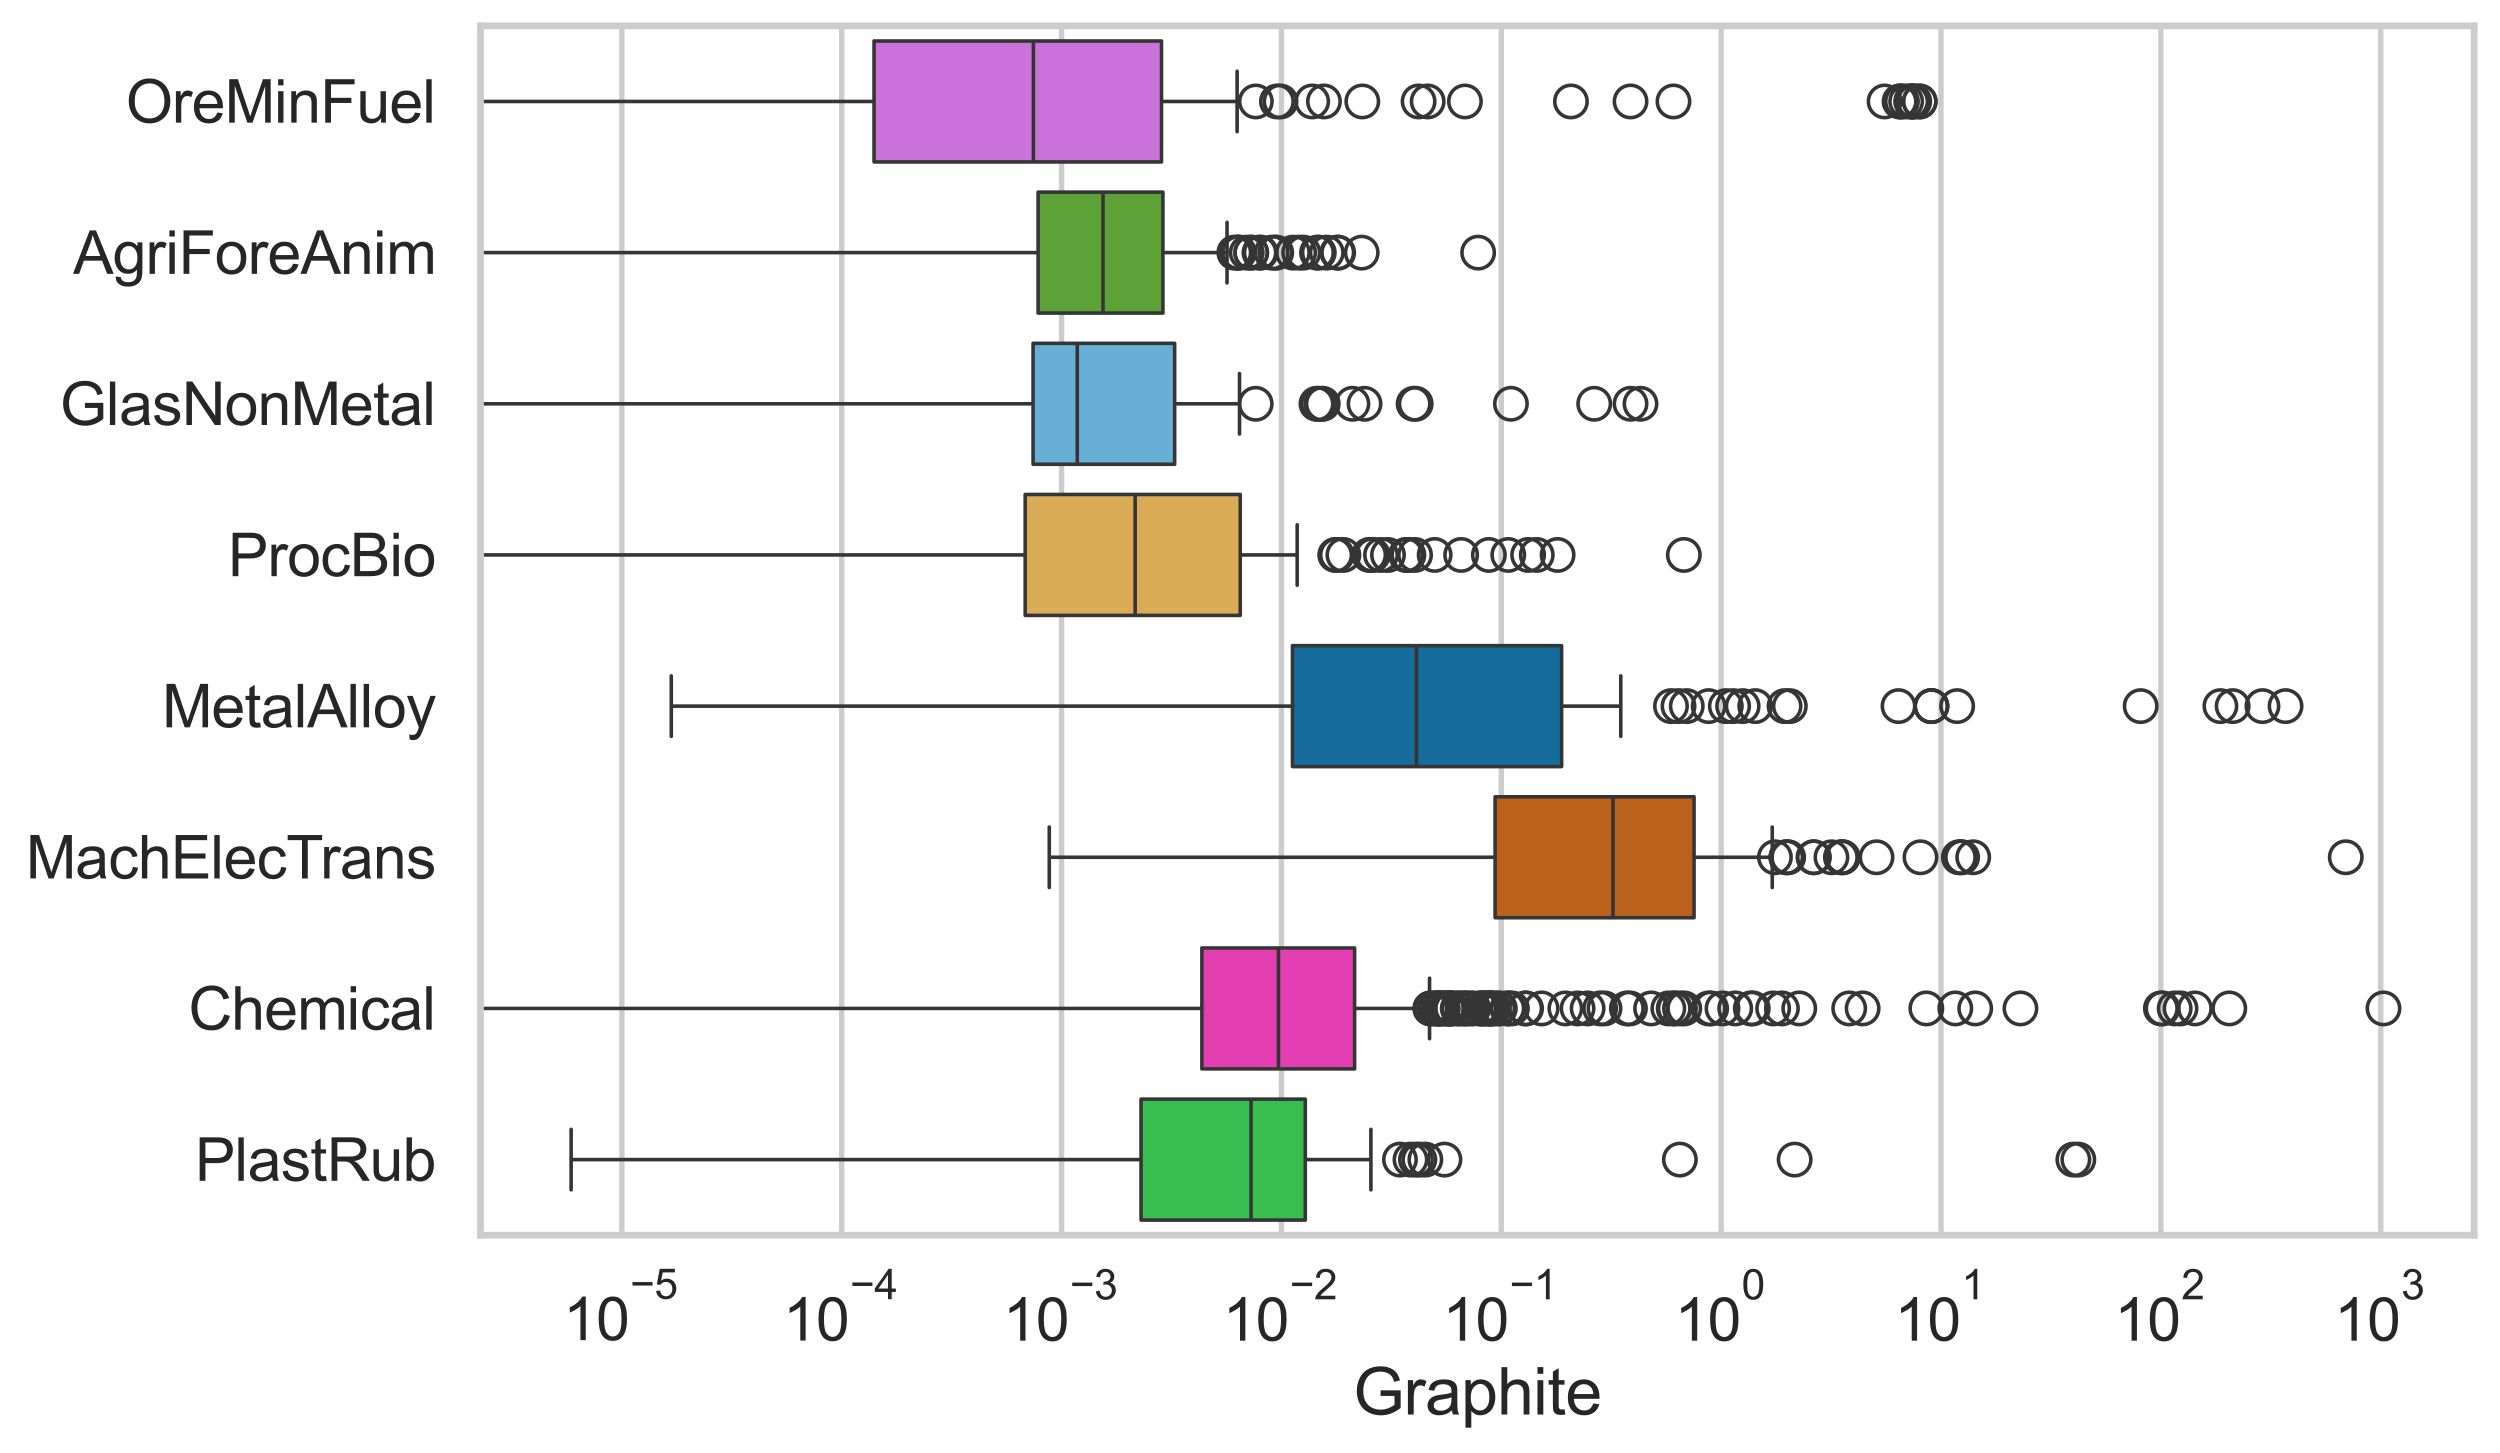 <?xml version="1.0" encoding="utf-8" standalone="no"?>
<!DOCTYPE svg PUBLIC "-//W3C//DTD SVG 1.1//EN"
  "http://www.w3.org/Graphics/SVG/1.1/DTD/svg11.dtd">
<svg xmlns:xlink="http://www.w3.org/1999/xlink" width="695.577pt" height="404.34pt" viewBox="0 0 695.577 404.34" xmlns="http://www.w3.org/2000/svg" version="1.1">
 <defs>
  <style type="text/css">*{stroke-linejoin: round; stroke-linecap: butt}</style>
 </defs>
 <g id="figure_1">
  <g id="patch_1">
   <path d="M 0 404.34 
L 695.577 404.34 
L 695.577 0 
L 0 0 
z
" style="fill: #ffffff"/>
  </g>
  <g id="axes_1">
   <g id="patch_2">
    <path d="M 133.697 343.665 
L 688.377 343.665 
L 688.377 7.2 
L 133.697 7.2 
z
" style="fill: #ffffff"/>
   </g>
   <g id="matplotlib.axis_1">
    <g id="xtick_1">
     <g id="line2d_1">
      <path d="M 173.016 343.665 
L 173.016 7.2 
" clip-path="url(#pa488d0058a)" style="fill: none; stroke: #cccccc; stroke-width: 1.5; stroke-linecap: round"/>
     </g>
     <g id="text_1">
      <!-- $\mathdefault{10^{-5}}$ -->
      <g style="fill: #262626" transform="translate(156.681 373.015) scale(0.165 -0.165)">
       <defs>
        <path id="ArialMT-31" d="M 2384 0 
L 1822 0 
L 1822 3584 
Q 1619 3391 1289 3197 
Q 959 3003 697 2906 
L 697 3450 
Q 1169 3672 1522 3987 
Q 1875 4303 2022 4600 
L 2384 4600 
L 2384 0 
z
" transform="scale(0.016)"/>
        <path id="ArialMT-30" d="M 266 2259 
Q 266 3072 433 3567 
Q 600 4063 929 4331 
Q 1259 4600 1759 4600 
Q 2128 4600 2406 4451 
Q 2684 4303 2865 4023 
Q 3047 3744 3150 3342 
Q 3253 2941 3253 2259 
Q 3253 1453 3087 958 
Q 2922 463 2592 192 
Q 2263 -78 1759 -78 
Q 1097 -78 719 397 
Q 266 969 266 2259 
z
M 844 2259 
Q 844 1131 1108 757 
Q 1372 384 1759 384 
Q 2147 384 2411 759 
Q 2675 1134 2675 2259 
Q 2675 3391 2411 3762 
Q 2147 4134 1753 4134 
Q 1366 4134 1134 3806 
Q 844 3388 844 2259 
z
" transform="scale(0.016)"/>
        <path id="ArialMT-2212" d="M 3381 1997 
L 356 1997 
L 356 2522 
L 3381 2522 
L 3381 1997 
z
" transform="scale(0.016)"/>
        <path id="ArialMT-35" d="M 266 1200 
L 856 1250 
Q 922 819 1161 601 
Q 1400 384 1738 384 
Q 2144 384 2425 690 
Q 2706 997 2706 1503 
Q 2706 1984 2436 2262 
Q 2166 2541 1728 2541 
Q 1456 2541 1237 2417 
Q 1019 2294 894 2097 
L 366 2166 
L 809 4519 
L 3088 4519 
L 3088 3981 
L 1259 3981 
L 1013 2750 
Q 1425 3038 1878 3038 
Q 2478 3038 2890 2622 
Q 3303 2206 3303 1553 
Q 3303 931 2941 478 
Q 2500 -78 1738 -78 
Q 1113 -78 717 272 
Q 322 622 266 1200 
z
" transform="scale(0.016)"/>
       </defs>
       <use xlink:href="#ArialMT-31" transform="translate(0 0.88)"/>
       <use xlink:href="#ArialMT-30" transform="translate(55.615 0.88)"/>
       <use xlink:href="#ArialMT-2212" transform="translate(112.973 70.573) scale(0.7)"/>
       <use xlink:href="#ArialMT-35" transform="translate(153.852 70.573) scale(0.7)"/>
      </g>
     </g>
    </g>
    <g id="xtick_2">
     <g id="line2d_2">
      <path d="M 234.188 343.665 
L 234.188 7.2 
" clip-path="url(#pa488d0058a)" style="fill: none; stroke: #cccccc; stroke-width: 1.5; stroke-linecap: round"/>
     </g>
     <g id="text_2">
      <!-- $\mathdefault{10^{-4}}$ -->
      <g style="fill: #262626" transform="translate(217.853 373.015) scale(0.165 -0.165)">
       <defs>
        <path id="ArialMT-34" d="M 2069 0 
L 2069 1097 
L 81 1097 
L 81 1613 
L 2172 4581 
L 2631 4581 
L 2631 1613 
L 3250 1613 
L 3250 1097 
L 2631 1097 
L 2631 0 
L 2069 0 
z
M 2069 1613 
L 2069 3678 
L 634 1613 
L 2069 1613 
z
" transform="scale(0.016)"/>
       </defs>
       <use xlink:href="#ArialMT-31" transform="translate(0 0.202)"/>
       <use xlink:href="#ArialMT-30" transform="translate(55.615 0.202)"/>
       <use xlink:href="#ArialMT-2212" transform="translate(112.973 69.895) scale(0.7)"/>
       <use xlink:href="#ArialMT-34" transform="translate(153.852 69.895) scale(0.7)"/>
      </g>
     </g>
    </g>
    <g id="xtick_3">
     <g id="line2d_3">
      <path d="M 295.359 343.665 
L 295.359 7.2 
" clip-path="url(#pa488d0058a)" style="fill: none; stroke: #cccccc; stroke-width: 1.5; stroke-linecap: round"/>
     </g>
     <g id="text_3">
      <!-- $\mathdefault{10^{-3}}$ -->
      <g style="fill: #262626" transform="translate(279.024 373.18) scale(0.165 -0.165)">
       <defs>
        <path id="ArialMT-33" d="M 269 1209 
L 831 1284 
Q 928 806 1161 595 
Q 1394 384 1728 384 
Q 2125 384 2398 659 
Q 2672 934 2672 1341 
Q 2672 1728 2419 1979 
Q 2166 2231 1775 2231 
Q 1616 2231 1378 2169 
L 1441 2663 
Q 1497 2656 1531 2656 
Q 1891 2656 2178 2843 
Q 2466 3031 2466 3422 
Q 2466 3731 2256 3934 
Q 2047 4138 1716 4138 
Q 1388 4138 1169 3931 
Q 950 3725 888 3313 
L 325 3413 
Q 428 3978 793 4289 
Q 1159 4600 1703 4600 
Q 2078 4600 2393 4439 
Q 2709 4278 2876 4000 
Q 3044 3722 3044 3409 
Q 3044 3113 2884 2869 
Q 2725 2625 2413 2481 
Q 2819 2388 3044 2092 
Q 3269 1797 3269 1353 
Q 3269 753 2831 336 
Q 2394 -81 1725 -81 
Q 1122 -81 723 278 
Q 325 638 269 1209 
z
" transform="scale(0.016)"/>
       </defs>
       <use xlink:href="#ArialMT-31" transform="translate(0 0.994)"/>
       <use xlink:href="#ArialMT-30" transform="translate(55.615 0.994)"/>
       <use xlink:href="#ArialMT-2212" transform="translate(112.973 70.688) scale(0.7)"/>
       <use xlink:href="#ArialMT-33" transform="translate(153.852 70.688) scale(0.7)"/>
      </g>
     </g>
    </g>
    <g id="xtick_4">
     <g id="line2d_4">
      <path d="M 356.53 343.665 
L 356.53 7.2 
" clip-path="url(#pa488d0058a)" style="fill: none; stroke: #cccccc; stroke-width: 1.5; stroke-linecap: round"/>
     </g>
     <g id="text_4">
      <!-- $\mathdefault{10^{-2}}$ -->
      <g style="fill: #262626" transform="translate(340.195 373.18) scale(0.165 -0.165)">
       <defs>
        <path id="ArialMT-32" d="M 3222 541 
L 3222 0 
L 194 0 
Q 188 203 259 391 
Q 375 700 629 1000 
Q 884 1300 1366 1694 
Q 2113 2306 2375 2664 
Q 2638 3022 2638 3341 
Q 2638 3675 2398 3904 
Q 2159 4134 1775 4134 
Q 1369 4134 1125 3890 
Q 881 3647 878 3216 
L 300 3275 
Q 359 3922 746 4261 
Q 1134 4600 1788 4600 
Q 2447 4600 2831 4234 
Q 3216 3869 3216 3328 
Q 3216 3053 3103 2787 
Q 2991 2522 2730 2228 
Q 2469 1934 1863 1422 
Q 1356 997 1212 845 
Q 1069 694 975 541 
L 3222 541 
z
" transform="scale(0.016)"/>
       </defs>
       <use xlink:href="#ArialMT-31" transform="translate(0 0.994)"/>
       <use xlink:href="#ArialMT-30" transform="translate(55.615 0.994)"/>
       <use xlink:href="#ArialMT-2212" transform="translate(112.973 70.688) scale(0.7)"/>
       <use xlink:href="#ArialMT-32" transform="translate(153.852 70.688) scale(0.7)"/>
      </g>
     </g>
    </g>
    <g id="xtick_5">
     <g id="line2d_5">
      <path d="M 417.701 343.665 
L 417.701 7.2 
" clip-path="url(#pa488d0058a)" style="fill: none; stroke: #cccccc; stroke-width: 1.5; stroke-linecap: round"/>
     </g>
     <g id="text_5">
      <!-- $\mathdefault{10^{-1}}$ -->
      <g style="fill: #262626" transform="translate(401.366 373.18) scale(0.165 -0.165)">
       <use xlink:href="#ArialMT-31" transform="translate(0 0.994)"/>
       <use xlink:href="#ArialMT-30" transform="translate(55.615 0.994)"/>
       <use xlink:href="#ArialMT-2212" transform="translate(112.973 70.688) scale(0.7)"/>
       <use xlink:href="#ArialMT-31" transform="translate(153.852 70.688) scale(0.7)"/>
      </g>
     </g>
    </g>
    <g id="xtick_6">
     <g id="line2d_6">
      <path d="M 478.872 343.665 
L 478.872 7.2 
" clip-path="url(#pa488d0058a)" style="fill: none; stroke: #cccccc; stroke-width: 1.5; stroke-linecap: round"/>
     </g>
     <g id="text_6">
      <!-- $\mathdefault{10^{0}}$ -->
      <g style="fill: #262626" transform="translate(465.92 373.18) scale(0.165 -0.165)">
       <use xlink:href="#ArialMT-31" transform="translate(0 0.994)"/>
       <use xlink:href="#ArialMT-30" transform="translate(55.615 0.994)"/>
       <use xlink:href="#ArialMT-30" transform="translate(112.973 70.688) scale(0.7)"/>
      </g>
     </g>
    </g>
    <g id="xtick_7">
     <g id="line2d_7">
      <path d="M 540.044 343.665 
L 540.044 7.2 
" clip-path="url(#pa488d0058a)" style="fill: none; stroke: #cccccc; stroke-width: 1.5; stroke-linecap: round"/>
     </g>
     <g id="text_7">
      <!-- $\mathdefault{10^{1}}$ -->
      <g style="fill: #262626" transform="translate(527.091 373.18) scale(0.165 -0.165)">
       <use xlink:href="#ArialMT-31" transform="translate(0 0.994)"/>
       <use xlink:href="#ArialMT-30" transform="translate(55.615 0.994)"/>
       <use xlink:href="#ArialMT-31" transform="translate(112.973 70.688) scale(0.7)"/>
      </g>
     </g>
    </g>
    <g id="xtick_8">
     <g id="line2d_8">
      <path d="M 601.215 343.665 
L 601.215 7.2 
" clip-path="url(#pa488d0058a)" style="fill: none; stroke: #cccccc; stroke-width: 1.5; stroke-linecap: round"/>
     </g>
     <g id="text_8">
      <!-- $\mathdefault{10^{2}}$ -->
      <g style="fill: #262626" transform="translate(588.262 373.18) scale(0.165 -0.165)">
       <use xlink:href="#ArialMT-31" transform="translate(0 0.994)"/>
       <use xlink:href="#ArialMT-30" transform="translate(55.615 0.994)"/>
       <use xlink:href="#ArialMT-32" transform="translate(112.973 70.688) scale(0.7)"/>
      </g>
     </g>
    </g>
    <g id="xtick_9">
     <g id="line2d_9">
      <path d="M 662.386 343.665 
L 662.386 7.2 
" clip-path="url(#pa488d0058a)" style="fill: none; stroke: #cccccc; stroke-width: 1.5; stroke-linecap: round"/>
     </g>
     <g id="text_9">
      <!-- $\mathdefault{10^{3}}$ -->
      <g style="fill: #262626" transform="translate(649.434 373.18) scale(0.165 -0.165)">
       <use xlink:href="#ArialMT-31" transform="translate(0 0.994)"/>
       <use xlink:href="#ArialMT-30" transform="translate(55.615 0.994)"/>
       <use xlink:href="#ArialMT-33" transform="translate(112.973 70.688) scale(0.7)"/>
      </g>
     </g>
    </g>
    <g id="xtick_10"/>
    <g id="xtick_11"/>
    <g id="xtick_12"/>
    <g id="xtick_13"/>
    <g id="xtick_14"/>
    <g id="xtick_15"/>
    <g id="xtick_16"/>
    <g id="xtick_17"/>
    <g id="xtick_18"/>
    <g id="xtick_19"/>
    <g id="xtick_20"/>
    <g id="xtick_21"/>
    <g id="xtick_22"/>
    <g id="xtick_23"/>
    <g id="xtick_24"/>
    <g id="xtick_25"/>
    <g id="xtick_26"/>
    <g id="xtick_27"/>
    <g id="xtick_28"/>
    <g id="xtick_29"/>
    <g id="xtick_30"/>
    <g id="xtick_31"/>
    <g id="xtick_32"/>
    <g id="xtick_33"/>
    <g id="xtick_34"/>
    <g id="xtick_35"/>
    <g id="xtick_36"/>
    <g id="xtick_37"/>
    <g id="xtick_38"/>
    <g id="xtick_39"/>
    <g id="xtick_40"/>
    <g id="xtick_41"/>
    <g id="xtick_42"/>
    <g id="xtick_43"/>
    <g id="xtick_44"/>
    <g id="xtick_45"/>
    <g id="xtick_46"/>
    <g id="xtick_47"/>
    <g id="xtick_48"/>
    <g id="xtick_49"/>
    <g id="xtick_50"/>
    <g id="xtick_51"/>
    <g id="xtick_52"/>
    <g id="xtick_53"/>
    <g id="xtick_54"/>
    <g id="xtick_55"/>
    <g id="xtick_56"/>
    <g id="xtick_57"/>
    <g id="xtick_58"/>
    <g id="xtick_59"/>
    <g id="xtick_60"/>
    <g id="xtick_61"/>
    <g id="xtick_62"/>
    <g id="xtick_63"/>
    <g id="xtick_64"/>
    <g id="xtick_65"/>
    <g id="xtick_66"/>
    <g id="xtick_67"/>
    <g id="xtick_68"/>
    <g id="xtick_69"/>
    <g id="xtick_70"/>
    <g id="xtick_71"/>
    <g id="xtick_72"/>
    <g id="xtick_73"/>
    <g id="xtick_74"/>
    <g id="xtick_75"/>
    <g id="xtick_76"/>
    <g id="xtick_77"/>
    <g id="xtick_78"/>
    <g id="xtick_79"/>
    <g id="xtick_80"/>
    <g id="xtick_81"/>
    <g id="text_10">
     <!-- Graphite -->
     <g style="fill: #262626" transform="translate(376.521 393.563) scale(0.18 -0.18)">
      <defs>
       <path id="ArialMT-47" d="M 2638 1797 
L 2638 2334 
L 4578 2338 
L 4578 638 
Q 4131 281 3656 101 
Q 3181 -78 2681 -78 
Q 2006 -78 1454 211 
Q 903 500 622 1047 
Q 341 1594 341 2269 
Q 341 2938 620 3517 
Q 900 4097 1425 4378 
Q 1950 4659 2634 4659 
Q 3131 4659 3532 4498 
Q 3934 4338 4162 4050 
Q 4391 3763 4509 3300 
L 3963 3150 
Q 3859 3500 3706 3700 
Q 3553 3900 3268 4020 
Q 2984 4141 2638 4141 
Q 2222 4141 1919 4014 
Q 1616 3888 1430 3681 
Q 1244 3475 1141 3228 
Q 966 2803 966 2306 
Q 966 1694 1177 1281 
Q 1388 869 1791 669 
Q 2194 469 2647 469 
Q 3041 469 3416 620 
Q 3791 772 3984 944 
L 3984 1797 
L 2638 1797 
z
" transform="scale(0.016)"/>
       <path id="ArialMT-72" d="M 416 0 
L 416 3319 
L 922 3319 
L 922 2816 
Q 1116 3169 1280 3281 
Q 1444 3394 1641 3394 
Q 1925 3394 2219 3213 
L 2025 2691 
Q 1819 2813 1613 2813 
Q 1428 2813 1281 2702 
Q 1134 2591 1072 2394 
Q 978 2094 978 1738 
L 978 0 
L 416 0 
z
" transform="scale(0.016)"/>
       <path id="ArialMT-61" d="M 2588 409 
Q 2275 144 1986 34 
Q 1697 -75 1366 -75 
Q 819 -75 525 192 
Q 231 459 231 875 
Q 231 1119 342 1320 
Q 453 1522 633 1644 
Q 813 1766 1038 1828 
Q 1203 1872 1538 1913 
Q 2219 1994 2541 2106 
Q 2544 2222 2544 2253 
Q 2544 2597 2384 2738 
Q 2169 2928 1744 2928 
Q 1347 2928 1158 2789 
Q 969 2650 878 2297 
L 328 2372 
Q 403 2725 575 2942 
Q 747 3159 1072 3276 
Q 1397 3394 1825 3394 
Q 2250 3394 2515 3294 
Q 2781 3194 2906 3042 
Q 3031 2891 3081 2659 
Q 3109 2516 3109 2141 
L 3109 1391 
Q 3109 606 3145 398 
Q 3181 191 3288 0 
L 2700 0 
Q 2613 175 2588 409 
z
M 2541 1666 
Q 2234 1541 1622 1453 
Q 1275 1403 1131 1340 
Q 988 1278 909 1158 
Q 831 1038 831 891 
Q 831 666 1001 516 
Q 1172 366 1500 366 
Q 1825 366 2078 508 
Q 2331 650 2450 897 
Q 2541 1088 2541 1459 
L 2541 1666 
z
" transform="scale(0.016)"/>
       <path id="ArialMT-70" d="M 422 -1272 
L 422 3319 
L 934 3319 
L 934 2888 
Q 1116 3141 1344 3267 
Q 1572 3394 1897 3394 
Q 2322 3394 2647 3175 
Q 2972 2956 3137 2557 
Q 3303 2159 3303 1684 
Q 3303 1175 3120 767 
Q 2938 359 2589 142 
Q 2241 -75 1856 -75 
Q 1575 -75 1351 44 
Q 1128 163 984 344 
L 984 -1272 
L 422 -1272 
z
M 931 1641 
Q 931 1000 1190 694 
Q 1450 388 1819 388 
Q 2194 388 2461 705 
Q 2728 1022 2728 1688 
Q 2728 2322 2467 2637 
Q 2206 2953 1844 2953 
Q 1484 2953 1207 2617 
Q 931 2281 931 1641 
z
" transform="scale(0.016)"/>
       <path id="ArialMT-68" d="M 422 0 
L 422 4581 
L 984 4581 
L 984 2938 
Q 1378 3394 1978 3394 
Q 2347 3394 2619 3248 
Q 2891 3103 3008 2847 
Q 3125 2591 3125 2103 
L 3125 0 
L 2563 0 
L 2563 2103 
Q 2563 2525 2380 2717 
Q 2197 2909 1863 2909 
Q 1613 2909 1392 2779 
Q 1172 2650 1078 2428 
Q 984 2206 984 1816 
L 984 0 
L 422 0 
z
" transform="scale(0.016)"/>
       <path id="ArialMT-69" d="M 425 3934 
L 425 4581 
L 988 4581 
L 988 3934 
L 425 3934 
z
M 425 0 
L 425 3319 
L 988 3319 
L 988 0 
L 425 0 
z
" transform="scale(0.016)"/>
       <path id="ArialMT-74" d="M 1650 503 
L 1731 6 
Q 1494 -44 1306 -44 
Q 1000 -44 831 53 
Q 663 150 594 308 
Q 525 466 525 972 
L 525 2881 
L 113 2881 
L 113 3319 
L 525 3319 
L 525 4141 
L 1084 4478 
L 1084 3319 
L 1650 3319 
L 1650 2881 
L 1084 2881 
L 1084 941 
Q 1084 700 1114 631 
Q 1144 563 1211 522 
Q 1278 481 1403 481 
Q 1497 481 1650 503 
z
" transform="scale(0.016)"/>
       <path id="ArialMT-65" d="M 2694 1069 
L 3275 997 
Q 3138 488 2766 206 
Q 2394 -75 1816 -75 
Q 1088 -75 661 373 
Q 234 822 234 1631 
Q 234 2469 665 2931 
Q 1097 3394 1784 3394 
Q 2450 3394 2872 2941 
Q 3294 2488 3294 1666 
Q 3294 1616 3291 1516 
L 816 1516 
Q 847 969 1125 678 
Q 1403 388 1819 388 
Q 2128 388 2347 550 
Q 2566 713 2694 1069 
z
M 847 1978 
L 2700 1978 
Q 2663 2397 2488 2606 
Q 2219 2931 1791 2931 
Q 1403 2931 1139 2672 
Q 875 2413 847 1978 
z
" transform="scale(0.016)"/>
      </defs>
      <use xlink:href="#ArialMT-47"/>
      <use xlink:href="#ArialMT-72" transform="translate(77.783 0)"/>
      <use xlink:href="#ArialMT-61" transform="translate(111.084 0)"/>
      <use xlink:href="#ArialMT-70" transform="translate(166.699 0)"/>
      <use xlink:href="#ArialMT-68" transform="translate(222.314 0)"/>
      <use xlink:href="#ArialMT-69" transform="translate(277.93 0)"/>
      <use xlink:href="#ArialMT-74" transform="translate(300.146 0)"/>
      <use xlink:href="#ArialMT-65" transform="translate(327.93 0)"/>
     </g>
    </g>
   </g>
   <g id="matplotlib.axis_2">
    <g id="ytick_1">
     <g id="text_11">
      <!-- OreMinFuel -->
      <g style="fill: #262626" transform="translate(35.013 34.134) scale(0.165 -0.165)">
       <defs>
        <path id="ArialMT-4f" d="M 309 2231 
Q 309 3372 921 4017 
Q 1534 4663 2503 4663 
Q 3138 4663 3647 4359 
Q 4156 4056 4423 3514 
Q 4691 2972 4691 2284 
Q 4691 1588 4409 1038 
Q 4128 488 3612 205 
Q 3097 -78 2500 -78 
Q 1853 -78 1343 234 
Q 834 547 571 1087 
Q 309 1628 309 2231 
z
M 934 2222 
Q 934 1394 1379 917 
Q 1825 441 2497 441 
Q 3181 441 3623 922 
Q 4066 1403 4066 2288 
Q 4066 2847 3877 3264 
Q 3688 3681 3323 3911 
Q 2959 4141 2506 4141 
Q 1863 4141 1398 3698 
Q 934 3256 934 2222 
z
" transform="scale(0.016)"/>
        <path id="ArialMT-4d" d="M 475 0 
L 475 4581 
L 1388 4581 
L 2472 1338 
Q 2622 884 2691 659 
Q 2769 909 2934 1394 
L 4031 4581 
L 4847 4581 
L 4847 0 
L 4263 0 
L 4263 3834 
L 2931 0 
L 2384 0 
L 1059 3900 
L 1059 0 
L 475 0 
z
" transform="scale(0.016)"/>
        <path id="ArialMT-6e" d="M 422 0 
L 422 3319 
L 928 3319 
L 928 2847 
Q 1294 3394 1984 3394 
Q 2284 3394 2536 3286 
Q 2788 3178 2913 3003 
Q 3038 2828 3088 2588 
Q 3119 2431 3119 2041 
L 3119 0 
L 2556 0 
L 2556 2019 
Q 2556 2363 2490 2533 
Q 2425 2703 2258 2804 
Q 2091 2906 1866 2906 
Q 1506 2906 1245 2678 
Q 984 2450 984 1813 
L 984 0 
L 422 0 
z
" transform="scale(0.016)"/>
        <path id="ArialMT-46" d="M 525 0 
L 525 4581 
L 3616 4581 
L 3616 4041 
L 1131 4041 
L 1131 2622 
L 3281 2622 
L 3281 2081 
L 1131 2081 
L 1131 0 
L 525 0 
z
" transform="scale(0.016)"/>
        <path id="ArialMT-75" d="M 2597 0 
L 2597 488 
Q 2209 -75 1544 -75 
Q 1250 -75 995 37 
Q 741 150 617 320 
Q 494 491 444 738 
Q 409 903 409 1263 
L 409 3319 
L 972 3319 
L 972 1478 
Q 972 1038 1006 884 
Q 1059 663 1231 536 
Q 1403 409 1656 409 
Q 1909 409 2131 539 
Q 2353 669 2445 892 
Q 2538 1116 2538 1541 
L 2538 3319 
L 3100 3319 
L 3100 0 
L 2597 0 
z
" transform="scale(0.016)"/>
        <path id="ArialMT-6c" d="M 409 0 
L 409 4581 
L 972 4581 
L 972 0 
L 409 0 
z
" transform="scale(0.016)"/>
       </defs>
       <use xlink:href="#ArialMT-4f"/>
       <use xlink:href="#ArialMT-72" transform="translate(77.783 0)"/>
       <use xlink:href="#ArialMT-65" transform="translate(111.084 0)"/>
       <use xlink:href="#ArialMT-4d" transform="translate(166.699 0)"/>
       <use xlink:href="#ArialMT-69" transform="translate(250 0)"/>
       <use xlink:href="#ArialMT-6e" transform="translate(272.217 0)"/>
       <use xlink:href="#ArialMT-46" transform="translate(327.832 0)"/>
       <use xlink:href="#ArialMT-75" transform="translate(388.916 0)"/>
       <use xlink:href="#ArialMT-65" transform="translate(444.531 0)"/>
       <use xlink:href="#ArialMT-6c" transform="translate(500.146 0)"/>
      </g>
     </g>
    </g>
    <g id="ytick_2">
     <g id="text_12">
      <!-- AgriForeAnim -->
      <g style="fill: #262626" transform="translate(20.341 76.192) scale(0.165 -0.165)">
       <defs>
        <path id="ArialMT-41" d="M -9 0 
L 1750 4581 
L 2403 4581 
L 4278 0 
L 3588 0 
L 3053 1388 
L 1138 1388 
L 634 0 
L -9 0 
z
M 1313 1881 
L 2866 1881 
L 2388 3150 
Q 2169 3728 2063 4100 
Q 1975 3659 1816 3225 
L 1313 1881 
z
" transform="scale(0.016)"/>
        <path id="ArialMT-67" d="M 319 -275 
L 866 -356 
Q 900 -609 1056 -725 
Q 1266 -881 1628 -881 
Q 2019 -881 2231 -725 
Q 2444 -569 2519 -288 
Q 2563 -116 2559 434 
Q 2191 0 1641 0 
Q 956 0 581 494 
Q 206 988 206 1678 
Q 206 2153 378 2554 
Q 550 2956 876 3175 
Q 1203 3394 1644 3394 
Q 2231 3394 2613 2919 
L 2613 3319 
L 3131 3319 
L 3131 450 
Q 3131 -325 2973 -648 
Q 2816 -972 2473 -1159 
Q 2131 -1347 1631 -1347 
Q 1038 -1347 672 -1080 
Q 306 -813 319 -275 
z
M 784 1719 
Q 784 1066 1043 766 
Q 1303 466 1694 466 
Q 2081 466 2343 764 
Q 2606 1063 2606 1700 
Q 2606 2309 2336 2618 
Q 2066 2928 1684 2928 
Q 1309 2928 1046 2623 
Q 784 2319 784 1719 
z
" transform="scale(0.016)"/>
        <path id="ArialMT-6f" d="M 213 1659 
Q 213 2581 725 3025 
Q 1153 3394 1769 3394 
Q 2453 3394 2887 2945 
Q 3322 2497 3322 1706 
Q 3322 1066 3130 698 
Q 2938 331 2570 128 
Q 2203 -75 1769 -75 
Q 1072 -75 642 372 
Q 213 819 213 1659 
z
M 791 1659 
Q 791 1022 1069 705 
Q 1347 388 1769 388 
Q 2188 388 2466 706 
Q 2744 1025 2744 1678 
Q 2744 2294 2464 2611 
Q 2184 2928 1769 2928 
Q 1347 2928 1069 2612 
Q 791 2297 791 1659 
z
" transform="scale(0.016)"/>
        <path id="ArialMT-6d" d="M 422 0 
L 422 3319 
L 925 3319 
L 925 2853 
Q 1081 3097 1340 3245 
Q 1600 3394 1931 3394 
Q 2300 3394 2536 3241 
Q 2772 3088 2869 2813 
Q 3263 3394 3894 3394 
Q 4388 3394 4653 3120 
Q 4919 2847 4919 2278 
L 4919 0 
L 4359 0 
L 4359 2091 
Q 4359 2428 4304 2576 
Q 4250 2725 4106 2815 
Q 3963 2906 3769 2906 
Q 3419 2906 3187 2673 
Q 2956 2441 2956 1928 
L 2956 0 
L 2394 0 
L 2394 2156 
Q 2394 2531 2256 2718 
Q 2119 2906 1806 2906 
Q 1569 2906 1367 2781 
Q 1166 2656 1075 2415 
Q 984 2175 984 1722 
L 984 0 
L 422 0 
z
" transform="scale(0.016)"/>
       </defs>
       <use xlink:href="#ArialMT-41"/>
       <use xlink:href="#ArialMT-67" transform="translate(66.699 0)"/>
       <use xlink:href="#ArialMT-72" transform="translate(122.314 0)"/>
       <use xlink:href="#ArialMT-69" transform="translate(155.615 0)"/>
       <use xlink:href="#ArialMT-46" transform="translate(177.832 0)"/>
       <use xlink:href="#ArialMT-6f" transform="translate(238.916 0)"/>
       <use xlink:href="#ArialMT-72" transform="translate(294.531 0)"/>
       <use xlink:href="#ArialMT-65" transform="translate(327.832 0)"/>
       <use xlink:href="#ArialMT-41" transform="translate(383.447 0)"/>
       <use xlink:href="#ArialMT-6e" transform="translate(450.146 0)"/>
       <use xlink:href="#ArialMT-69" transform="translate(505.762 0)"/>
       <use xlink:href="#ArialMT-6d" transform="translate(527.979 0)"/>
      </g>
     </g>
    </g>
    <g id="ytick_3">
     <g id="text_13">
      <!-- GlasNonMetal -->
      <g style="fill: #262626" transform="translate(16.659 118.25) scale(0.165 -0.165)">
       <defs>
        <path id="ArialMT-73" d="M 197 991 
L 753 1078 
Q 800 744 1014 566 
Q 1228 388 1613 388 
Q 2000 388 2187 545 
Q 2375 703 2375 916 
Q 2375 1106 2209 1216 
Q 2094 1291 1634 1406 
Q 1016 1563 777 1677 
Q 538 1791 414 1992 
Q 291 2194 291 2438 
Q 291 2659 392 2848 
Q 494 3038 669 3163 
Q 800 3259 1026 3326 
Q 1253 3394 1513 3394 
Q 1903 3394 2198 3281 
Q 2494 3169 2634 2976 
Q 2775 2784 2828 2463 
L 2278 2388 
Q 2241 2644 2061 2787 
Q 1881 2931 1553 2931 
Q 1166 2931 1000 2803 
Q 834 2675 834 2503 
Q 834 2394 903 2306 
Q 972 2216 1119 2156 
Q 1203 2125 1616 2013 
Q 2213 1853 2448 1751 
Q 2684 1650 2818 1456 
Q 2953 1263 2953 975 
Q 2953 694 2789 445 
Q 2625 197 2315 61 
Q 2006 -75 1616 -75 
Q 969 -75 630 194 
Q 291 463 197 991 
z
" transform="scale(0.016)"/>
        <path id="ArialMT-4e" d="M 488 0 
L 488 4581 
L 1109 4581 
L 3516 984 
L 3516 4581 
L 4097 4581 
L 4097 0 
L 3475 0 
L 1069 3600 
L 1069 0 
L 488 0 
z
" transform="scale(0.016)"/>
       </defs>
       <use xlink:href="#ArialMT-47"/>
       <use xlink:href="#ArialMT-6c" transform="translate(77.783 0)"/>
       <use xlink:href="#ArialMT-61" transform="translate(100 0)"/>
       <use xlink:href="#ArialMT-73" transform="translate(155.615 0)"/>
       <use xlink:href="#ArialMT-4e" transform="translate(205.615 0)"/>
       <use xlink:href="#ArialMT-6f" transform="translate(277.832 0)"/>
       <use xlink:href="#ArialMT-6e" transform="translate(333.447 0)"/>
       <use xlink:href="#ArialMT-4d" transform="translate(389.062 0)"/>
       <use xlink:href="#ArialMT-65" transform="translate(472.363 0)"/>
       <use xlink:href="#ArialMT-74" transform="translate(527.979 0)"/>
       <use xlink:href="#ArialMT-61" transform="translate(555.762 0)"/>
       <use xlink:href="#ArialMT-6c" transform="translate(611.377 0)"/>
      </g>
     </g>
    </g>
    <g id="ytick_4">
     <g id="text_14">
      <!-- ProcBio -->
      <g style="fill: #262626" transform="translate(63.424 160.308) scale(0.165 -0.165)">
       <defs>
        <path id="ArialMT-50" d="M 494 0 
L 494 4581 
L 2222 4581 
Q 2678 4581 2919 4538 
Q 3256 4481 3484 4323 
Q 3713 4166 3852 3881 
Q 3991 3597 3991 3256 
Q 3991 2672 3619 2267 
Q 3247 1863 2275 1863 
L 1100 1863 
L 1100 0 
L 494 0 
z
M 1100 2403 
L 2284 2403 
Q 2872 2403 3119 2622 
Q 3366 2841 3366 3238 
Q 3366 3525 3220 3729 
Q 3075 3934 2838 4000 
Q 2684 4041 2272 4041 
L 1100 4041 
L 1100 2403 
z
" transform="scale(0.016)"/>
        <path id="ArialMT-63" d="M 2588 1216 
L 3141 1144 
Q 3050 572 2676 248 
Q 2303 -75 1759 -75 
Q 1078 -75 664 370 
Q 250 816 250 1647 
Q 250 2184 428 2587 
Q 606 2991 970 3192 
Q 1334 3394 1763 3394 
Q 2303 3394 2647 3120 
Q 2991 2847 3088 2344 
L 2541 2259 
Q 2463 2594 2264 2762 
Q 2066 2931 1784 2931 
Q 1359 2931 1093 2626 
Q 828 2322 828 1663 
Q 828 994 1084 691 
Q 1341 388 1753 388 
Q 2084 388 2306 591 
Q 2528 794 2588 1216 
z
" transform="scale(0.016)"/>
        <path id="ArialMT-42" d="M 469 0 
L 469 4581 
L 2188 4581 
Q 2713 4581 3030 4442 
Q 3347 4303 3526 4014 
Q 3706 3725 3706 3409 
Q 3706 3116 3547 2856 
Q 3388 2597 3066 2438 
Q 3481 2316 3704 2022 
Q 3928 1728 3928 1328 
Q 3928 1006 3792 729 
Q 3656 453 3456 303 
Q 3256 153 2954 76 
Q 2653 0 2216 0 
L 469 0 
z
M 1075 2656 
L 2066 2656 
Q 2469 2656 2644 2709 
Q 2875 2778 2992 2937 
Q 3109 3097 3109 3338 
Q 3109 3566 3000 3739 
Q 2891 3913 2687 3977 
Q 2484 4041 1991 4041 
L 1075 4041 
L 1075 2656 
z
M 1075 541 
L 2216 541 
Q 2509 541 2628 563 
Q 2838 600 2978 687 
Q 3119 775 3209 942 
Q 3300 1109 3300 1328 
Q 3300 1584 3169 1773 
Q 3038 1963 2805 2039 
Q 2572 2116 2134 2116 
L 1075 2116 
L 1075 541 
z
" transform="scale(0.016)"/>
       </defs>
       <use xlink:href="#ArialMT-50"/>
       <use xlink:href="#ArialMT-72" transform="translate(66.699 0)"/>
       <use xlink:href="#ArialMT-6f" transform="translate(100 0)"/>
       <use xlink:href="#ArialMT-63" transform="translate(155.615 0)"/>
       <use xlink:href="#ArialMT-42" transform="translate(205.615 0)"/>
       <use xlink:href="#ArialMT-69" transform="translate(272.314 0)"/>
       <use xlink:href="#ArialMT-6f" transform="translate(294.531 0)"/>
      </g>
     </g>
    </g>
    <g id="ytick_5">
     <g id="text_15">
      <!-- MetalAlloy -->
      <g style="fill: #262626" transform="translate(45.088 202.366) scale(0.165 -0.165)">
       <defs>
        <path id="ArialMT-79" d="M 397 -1278 
L 334 -750 
Q 519 -800 656 -800 
Q 844 -800 956 -737 
Q 1069 -675 1141 -563 
Q 1194 -478 1313 -144 
Q 1328 -97 1363 -6 
L 103 3319 
L 709 3319 
L 1400 1397 
Q 1534 1031 1641 628 
Q 1738 1016 1872 1384 
L 2581 3319 
L 3144 3319 
L 1881 -56 
Q 1678 -603 1566 -809 
Q 1416 -1088 1222 -1217 
Q 1028 -1347 759 -1347 
Q 597 -1347 397 -1278 
z
" transform="scale(0.016)"/>
       </defs>
       <use xlink:href="#ArialMT-4d"/>
       <use xlink:href="#ArialMT-65" transform="translate(83.301 0)"/>
       <use xlink:href="#ArialMT-74" transform="translate(138.916 0)"/>
       <use xlink:href="#ArialMT-61" transform="translate(166.699 0)"/>
       <use xlink:href="#ArialMT-6c" transform="translate(222.314 0)"/>
       <use xlink:href="#ArialMT-41" transform="translate(244.531 0)"/>
       <use xlink:href="#ArialMT-6c" transform="translate(311.23 0)"/>
       <use xlink:href="#ArialMT-6c" transform="translate(333.447 0)"/>
       <use xlink:href="#ArialMT-6f" transform="translate(355.664 0)"/>
       <use xlink:href="#ArialMT-79" transform="translate(411.279 0)"/>
      </g>
     </g>
    </g>
    <g id="ytick_6">
     <g id="text_16">
      <!-- MachElecTrans -->
      <g style="fill: #262626" transform="translate(7.2 244.425) scale(0.165 -0.165)">
       <defs>
        <path id="ArialMT-45" d="M 506 0 
L 506 4581 
L 3819 4581 
L 3819 4041 
L 1113 4041 
L 1113 2638 
L 3647 2638 
L 3647 2100 
L 1113 2100 
L 1113 541 
L 3925 541 
L 3925 0 
L 506 0 
z
" transform="scale(0.016)"/>
        <path id="ArialMT-54" d="M 1659 0 
L 1659 4041 
L 150 4041 
L 150 4581 
L 3781 4581 
L 3781 4041 
L 2266 4041 
L 2266 0 
L 1659 0 
z
" transform="scale(0.016)"/>
       </defs>
       <use xlink:href="#ArialMT-4d"/>
       <use xlink:href="#ArialMT-61" transform="translate(83.301 0)"/>
       <use xlink:href="#ArialMT-63" transform="translate(138.916 0)"/>
       <use xlink:href="#ArialMT-68" transform="translate(188.916 0)"/>
       <use xlink:href="#ArialMT-45" transform="translate(244.531 0)"/>
       <use xlink:href="#ArialMT-6c" transform="translate(311.23 0)"/>
       <use xlink:href="#ArialMT-65" transform="translate(333.447 0)"/>
       <use xlink:href="#ArialMT-63" transform="translate(389.062 0)"/>
       <use xlink:href="#ArialMT-54" transform="translate(439.062 0)"/>
       <use xlink:href="#ArialMT-72" transform="translate(496.396 0)"/>
       <use xlink:href="#ArialMT-61" transform="translate(529.697 0)"/>
       <use xlink:href="#ArialMT-6e" transform="translate(585.312 0)"/>
       <use xlink:href="#ArialMT-73" transform="translate(640.928 0)"/>
      </g>
     </g>
    </g>
    <g id="ytick_7">
     <g id="text_17">
      <!-- Chemical -->
      <g style="fill: #262626" transform="translate(52.428 286.483) scale(0.165 -0.165)">
       <defs>
        <path id="ArialMT-43" d="M 3763 1606 
L 4369 1453 
Q 4178 706 3683 314 
Q 3188 -78 2472 -78 
Q 1731 -78 1267 223 
Q 803 525 561 1097 
Q 319 1669 319 2325 
Q 319 3041 592 3573 
Q 866 4106 1370 4382 
Q 1875 4659 2481 4659 
Q 3169 4659 3637 4309 
Q 4106 3959 4291 3325 
L 3694 3184 
Q 3534 3684 3231 3912 
Q 2928 4141 2469 4141 
Q 1941 4141 1586 3887 
Q 1231 3634 1087 3207 
Q 944 2781 944 2328 
Q 944 1744 1114 1308 
Q 1284 872 1643 656 
Q 2003 441 2422 441 
Q 2931 441 3284 734 
Q 3638 1028 3763 1606 
z
" transform="scale(0.016)"/>
       </defs>
       <use xlink:href="#ArialMT-43"/>
       <use xlink:href="#ArialMT-68" transform="translate(72.217 0)"/>
       <use xlink:href="#ArialMT-65" transform="translate(127.832 0)"/>
       <use xlink:href="#ArialMT-6d" transform="translate(183.447 0)"/>
       <use xlink:href="#ArialMT-69" transform="translate(266.748 0)"/>
       <use xlink:href="#ArialMT-63" transform="translate(288.965 0)"/>
       <use xlink:href="#ArialMT-61" transform="translate(338.965 0)"/>
       <use xlink:href="#ArialMT-6c" transform="translate(394.58 0)"/>
      </g>
     </g>
    </g>
    <g id="ytick_8">
     <g id="text_18">
      <!-- PlastRub -->
      <g style="fill: #262626" transform="translate(54.248 328.541) scale(0.165 -0.165)">
       <defs>
        <path id="ArialMT-52" d="M 503 0 
L 503 4581 
L 2534 4581 
Q 3147 4581 3465 4457 
Q 3784 4334 3975 4021 
Q 4166 3709 4166 3331 
Q 4166 2844 3850 2509 
Q 3534 2175 2875 2084 
Q 3116 1969 3241 1856 
Q 3506 1613 3744 1247 
L 4541 0 
L 3778 0 
L 3172 953 
Q 2906 1366 2734 1584 
Q 2563 1803 2427 1890 
Q 2291 1978 2150 2013 
Q 2047 2034 1813 2034 
L 1109 2034 
L 1109 0 
L 503 0 
z
M 1109 2559 
L 2413 2559 
Q 2828 2559 3062 2645 
Q 3297 2731 3419 2920 
Q 3541 3109 3541 3331 
Q 3541 3656 3305 3865 
Q 3069 4075 2559 4075 
L 1109 4075 
L 1109 2559 
z
" transform="scale(0.016)"/>
        <path id="ArialMT-62" d="M 941 0 
L 419 0 
L 419 4581 
L 981 4581 
L 981 2947 
Q 1338 3394 1891 3394 
Q 2197 3394 2470 3270 
Q 2744 3147 2920 2923 
Q 3097 2700 3197 2384 
Q 3297 2069 3297 1709 
Q 3297 856 2875 390 
Q 2453 -75 1863 -75 
Q 1275 -75 941 416 
L 941 0 
z
M 934 1684 
Q 934 1088 1097 822 
Q 1363 388 1816 388 
Q 2184 388 2453 708 
Q 2722 1028 2722 1663 
Q 2722 2313 2464 2622 
Q 2206 2931 1841 2931 
Q 1472 2931 1203 2611 
Q 934 2291 934 1684 
z
" transform="scale(0.016)"/>
       </defs>
       <use xlink:href="#ArialMT-50"/>
       <use xlink:href="#ArialMT-6c" transform="translate(66.699 0)"/>
       <use xlink:href="#ArialMT-61" transform="translate(88.916 0)"/>
       <use xlink:href="#ArialMT-73" transform="translate(144.531 0)"/>
       <use xlink:href="#ArialMT-74" transform="translate(194.531 0)"/>
       <use xlink:href="#ArialMT-52" transform="translate(222.314 0)"/>
       <use xlink:href="#ArialMT-75" transform="translate(294.531 0)"/>
       <use xlink:href="#ArialMT-62" transform="translate(350.146 0)"/>
      </g>
     </g>
    </g>
   </g>
   <g id="patch_3">
    <path d="M 243.187 11.406 
L 243.187 45.052 
L 323.161 45.052 
L 323.161 11.406 
L 243.187 11.406 
z
" clip-path="url(#pa488d0058a)" style="fill: #ca74db; stroke: #353535; stroke-linejoin: miter"/>
   </g>
   <g id="line2d_10">
    <path d="M 243.187 28.229 
L -1 28.229 
" clip-path="url(#pa488d0058a)" style="fill: none; stroke: #353535"/>
   </g>
   <g id="line2d_11">
    <path d="M 323.161 28.229 
L 344.203 28.229 
" clip-path="url(#pa488d0058a)" style="fill: none; stroke: #353535"/>
   </g>
   <g id="line2d_12">
    <path clip-path="url(#pa488d0058a)" style="fill: none; stroke: #353535; stroke-linecap: round"/>
   </g>
   <g id="line2d_13">
    <path d="M 344.203 19.817 
L 344.203 36.641 
" clip-path="url(#pa488d0058a)" style="fill: none; stroke: #353535; stroke-linecap: round"/>
   </g>
   <g id="line2d_14">
    <defs>
     <path id="m76e563de88" d="M 0 4.5 
C 1.193 4.5 2.338 4.026 3.182 3.182 
C 4.026 2.338 4.5 1.193 4.5 0 
C 4.5 -1.193 4.026 -2.338 3.182 -3.182 
C 2.338 -4.026 1.193 -4.5 0 -4.5 
C -1.193 -4.5 -2.338 -4.026 -3.182 -3.182 
C -4.026 -2.338 -4.5 -1.193 -4.5 0 
C -4.5 1.193 -4.026 2.338 -3.182 3.182 
C -2.338 4.026 -1.193 4.5 0 4.5 
z
" style="stroke: #353535"/>
    </defs>
    <g clip-path="url(#pa488d0058a)">
     <use xlink:href="#m76e563de88" x="531.898" y="28.229" style="fill-opacity: 0; stroke: #353535"/>
     <use xlink:href="#m76e563de88" x="355.29" y="28.229" style="fill-opacity: 0; stroke: #353535"/>
     <use xlink:href="#m76e563de88" x="528.669" y="28.229" style="fill-opacity: 0; stroke: #353535"/>
     <use xlink:href="#m76e563de88" x="465.611" y="28.229" style="fill-opacity: 0; stroke: #353535"/>
     <use xlink:href="#m76e563de88" x="349.412" y="28.229" style="fill-opacity: 0; stroke: #353535"/>
     <use xlink:href="#m76e563de88" x="397.224" y="28.229" style="fill-opacity: 0; stroke: #353535"/>
     <use xlink:href="#m76e563de88" x="368.362" y="28.229" style="fill-opacity: 0; stroke: #353535"/>
     <use xlink:href="#m76e563de88" x="534.118" y="28.229" style="fill-opacity: 0; stroke: #353535"/>
     <use xlink:href="#m76e563de88" x="407.59" y="28.229" style="fill-opacity: 0; stroke: #353535"/>
     <use xlink:href="#m76e563de88" x="379.037" y="28.229" style="fill-opacity: 0; stroke: #353535"/>
     <use xlink:href="#m76e563de88" x="532.611" y="28.229" style="fill-opacity: 0; stroke: #353535"/>
     <use xlink:href="#m76e563de88" x="531.74" y="28.229" style="fill-opacity: 0; stroke: #353535"/>
     <use xlink:href="#m76e563de88" x="453.67" y="28.229" style="fill-opacity: 0; stroke: #353535"/>
     <use xlink:href="#m76e563de88" x="528.526" y="28.229" style="fill-opacity: 0; stroke: #353535"/>
     <use xlink:href="#m76e563de88" x="365.09" y="28.229" style="fill-opacity: 0; stroke: #353535"/>
     <use xlink:href="#m76e563de88" x="532.079" y="28.229" style="fill-opacity: 0; stroke: #353535"/>
     <use xlink:href="#m76e563de88" x="534.118" y="28.229" style="fill-opacity: 0; stroke: #353535"/>
     <use xlink:href="#m76e563de88" x="437.086" y="28.229" style="fill-opacity: 0; stroke: #353535"/>
     <use xlink:href="#m76e563de88" x="394.696" y="28.229" style="fill-opacity: 0; stroke: #353535"/>
     <use xlink:href="#m76e563de88" x="529.187" y="28.229" style="fill-opacity: 0; stroke: #353535"/>
     <use xlink:href="#m76e563de88" x="532.079" y="28.229" style="fill-opacity: 0; stroke: #353535"/>
     <use xlink:href="#m76e563de88" x="530.352" y="28.229" style="fill-opacity: 0; stroke: #353535"/>
     <use xlink:href="#m76e563de88" x="524.348" y="28.229" style="fill-opacity: 0; stroke: #353535"/>
     <use xlink:href="#m76e563de88" x="356.276" y="28.229" style="fill-opacity: 0; stroke: #353535"/>
    </g>
   </g>
   <g id="patch_4">
    <path d="M 288.831 53.464 
L 288.831 87.11 
L 323.561 87.11 
L 323.561 53.464 
L 288.831 53.464 
z
" clip-path="url(#pa488d0058a)" style="fill: #5ca236; stroke: #353535; stroke-linejoin: miter"/>
   </g>
   <g id="line2d_15">
    <path d="M 288.831 70.287 
L -1 70.287 
" clip-path="url(#pa488d0058a)" style="fill: none; stroke: #353535"/>
   </g>
   <g id="line2d_16">
    <path d="M 323.561 70.287 
L 341.398 70.287 
" clip-path="url(#pa488d0058a)" style="fill: none; stroke: #353535"/>
   </g>
   <g id="line2d_17">
    <path clip-path="url(#pa488d0058a)" style="fill: none; stroke: #353535; stroke-linecap: round"/>
   </g>
   <g id="line2d_18">
    <path d="M 341.398 61.875 
L 341.398 78.699 
" clip-path="url(#pa488d0058a)" style="fill: none; stroke: #353535; stroke-linecap: round"/>
   </g>
   <g id="line2d_19">
    <g clip-path="url(#pa488d0058a)">
     <use xlink:href="#m76e563de88" x="372.318" y="70.287" style="fill-opacity: 0; stroke: #353535"/>
     <use xlink:href="#m76e563de88" x="369.145" y="70.287" style="fill-opacity: 0; stroke: #353535"/>
     <use xlink:href="#m76e563de88" x="359.73" y="70.287" style="fill-opacity: 0; stroke: #353535"/>
     <use xlink:href="#m76e563de88" x="354.831" y="70.287" style="fill-opacity: 0; stroke: #353535"/>
     <use xlink:href="#m76e563de88" x="355.093" y="70.287" style="fill-opacity: 0; stroke: #353535"/>
     <use xlink:href="#m76e563de88" x="411.262" y="70.287" style="fill-opacity: 0; stroke: #353535"/>
     <use xlink:href="#m76e563de88" x="346.885" y="70.287" style="fill-opacity: 0; stroke: #353535"/>
     <use xlink:href="#m76e563de88" x="378.869" y="70.287" style="fill-opacity: 0; stroke: #353535"/>
     <use xlink:href="#m76e563de88" x="372.091" y="70.287" style="fill-opacity: 0; stroke: #353535"/>
     <use xlink:href="#m76e563de88" x="348.138" y="70.287" style="fill-opacity: 0; stroke: #353535"/>
     <use xlink:href="#m76e563de88" x="344.735" y="70.287" style="fill-opacity: 0; stroke: #353535"/>
     <use xlink:href="#m76e563de88" x="366.437" y="70.287" style="fill-opacity: 0; stroke: #353535"/>
     <use xlink:href="#m76e563de88" x="343.442" y="70.287" style="fill-opacity: 0; stroke: #353535"/>
     <use xlink:href="#m76e563de88" x="366.925" y="70.287" style="fill-opacity: 0; stroke: #353535"/>
     <use xlink:href="#m76e563de88" x="361.467" y="70.287" style="fill-opacity: 0; stroke: #353535"/>
     <use xlink:href="#m76e563de88" x="353.812" y="70.287" style="fill-opacity: 0; stroke: #353535"/>
     <use xlink:href="#m76e563de88" x="344.359" y="70.287" style="fill-opacity: 0; stroke: #353535"/>
     <use xlink:href="#m76e563de88" x="348.102" y="70.287" style="fill-opacity: 0; stroke: #353535"/>
     <use xlink:href="#m76e563de88" x="350.766" y="70.287" style="fill-opacity: 0; stroke: #353535"/>
     <use xlink:href="#m76e563de88" x="350.425" y="70.287" style="fill-opacity: 0; stroke: #353535"/>
     <use xlink:href="#m76e563de88" x="362.639" y="70.287" style="fill-opacity: 0; stroke: #353535"/>
     <use xlink:href="#m76e563de88" x="344.498" y="70.287" style="fill-opacity: 0; stroke: #353535"/>
    </g>
   </g>
   <g id="patch_5">
    <path d="M 287.436 95.522 
L 287.436 129.168 
L 326.822 129.168 
L 326.822 95.522 
L 287.436 95.522 
z
" clip-path="url(#pa488d0058a)" style="fill: #68afd7; stroke: #353535; stroke-linejoin: miter"/>
   </g>
   <g id="line2d_20">
    <path d="M 287.436 112.345 
L -1 112.345 
" clip-path="url(#pa488d0058a)" style="fill: none; stroke: #353535"/>
   </g>
   <g id="line2d_21">
    <path d="M 326.822 112.345 
L 344.873 112.345 
" clip-path="url(#pa488d0058a)" style="fill: none; stroke: #353535"/>
   </g>
   <g id="line2d_22">
    <path clip-path="url(#pa488d0058a)" style="fill: none; stroke: #353535; stroke-linecap: round"/>
   </g>
   <g id="line2d_23">
    <path d="M 344.873 103.934 
L 344.873 120.757 
" clip-path="url(#pa488d0058a)" style="fill: none; stroke: #353535; stroke-linecap: round"/>
   </g>
   <g id="line2d_24">
    <g clip-path="url(#pa488d0058a)">
     <use xlink:href="#m76e563de88" x="453.666" y="112.345" style="fill-opacity: 0; stroke: #353535"/>
     <use xlink:href="#m76e563de88" x="367.631" y="112.345" style="fill-opacity: 0; stroke: #353535"/>
     <use xlink:href="#m76e563de88" x="349.377" y="112.345" style="fill-opacity: 0; stroke: #353535"/>
     <use xlink:href="#m76e563de88" x="456.44" y="112.345" style="fill-opacity: 0; stroke: #353535"/>
     <use xlink:href="#m76e563de88" x="366.289" y="112.345" style="fill-opacity: 0; stroke: #353535"/>
     <use xlink:href="#m76e563de88" x="366.684" y="112.345" style="fill-opacity: 0; stroke: #353535"/>
     <use xlink:href="#m76e563de88" x="376.286" y="112.345" style="fill-opacity: 0; stroke: #353535"/>
     <use xlink:href="#m76e563de88" x="393.312" y="112.345" style="fill-opacity: 0; stroke: #353535"/>
     <use xlink:href="#m76e563de88" x="420.385" y="112.345" style="fill-opacity: 0; stroke: #353535"/>
     <use xlink:href="#m76e563de88" x="393.892" y="112.345" style="fill-opacity: 0; stroke: #353535"/>
     <use xlink:href="#m76e563de88" x="368.03" y="112.345" style="fill-opacity: 0; stroke: #353535"/>
     <use xlink:href="#m76e563de88" x="443.559" y="112.345" style="fill-opacity: 0; stroke: #353535"/>
     <use xlink:href="#m76e563de88" x="379.656" y="112.345" style="fill-opacity: 0; stroke: #353535"/>
    </g>
   </g>
   <g id="patch_6">
    <path d="M 285.236 137.58 
L 285.236 171.226 
L 345.073 171.226 
L 345.073 137.58 
L 285.236 137.58 
z
" clip-path="url(#pa488d0058a)" style="fill: #daac58; stroke: #353535; stroke-linejoin: miter"/>
   </g>
   <g id="line2d_25">
    <path d="M 285.236 154.403 
L -1 154.403 
" clip-path="url(#pa488d0058a)" style="fill: none; stroke: #353535"/>
   </g>
   <g id="line2d_26">
    <path d="M 345.073 154.403 
L 360.914 154.403 
" clip-path="url(#pa488d0058a)" style="fill: none; stroke: #353535"/>
   </g>
   <g id="line2d_27">
    <path clip-path="url(#pa488d0058a)" style="fill: none; stroke: #353535; stroke-linecap: round"/>
   </g>
   <g id="line2d_28">
    <path d="M 360.914 145.992 
L 360.914 162.815 
" clip-path="url(#pa488d0058a)" style="fill: none; stroke: #353535; stroke-linecap: round"/>
   </g>
   <g id="line2d_29">
    <g clip-path="url(#pa488d0058a)">
     <use xlink:href="#m76e563de88" x="427.575" y="154.403" style="fill-opacity: 0; stroke: #353535"/>
     <use xlink:href="#m76e563de88" x="373.772" y="154.403" style="fill-opacity: 0; stroke: #353535"/>
     <use xlink:href="#m76e563de88" x="414.251" y="154.403" style="fill-opacity: 0; stroke: #353535"/>
     <use xlink:href="#m76e563de88" x="381.932" y="154.403" style="fill-opacity: 0; stroke: #353535"/>
     <use xlink:href="#m76e563de88" x="371.5" y="154.403" style="fill-opacity: 0; stroke: #353535"/>
     <use xlink:href="#m76e563de88" x="380.942" y="154.403" style="fill-opacity: 0; stroke: #353535"/>
     <use xlink:href="#m76e563de88" x="391.172" y="154.403" style="fill-opacity: 0; stroke: #353535"/>
     <use xlink:href="#m76e563de88" x="425.172" y="154.403" style="fill-opacity: 0; stroke: #353535"/>
     <use xlink:href="#m76e563de88" x="391.478" y="154.403" style="fill-opacity: 0; stroke: #353535"/>
     <use xlink:href="#m76e563de88" x="468.495" y="154.403" style="fill-opacity: 0; stroke: #353535"/>
     <use xlink:href="#m76e563de88" x="386.177" y="154.403" style="fill-opacity: 0; stroke: #353535"/>
     <use xlink:href="#m76e563de88" x="381.543" y="154.403" style="fill-opacity: 0; stroke: #353535"/>
     <use xlink:href="#m76e563de88" x="393.707" y="154.403" style="fill-opacity: 0; stroke: #353535"/>
     <use xlink:href="#m76e563de88" x="371.966" y="154.403" style="fill-opacity: 0; stroke: #353535"/>
     <use xlink:href="#m76e563de88" x="384.24" y="154.403" style="fill-opacity: 0; stroke: #353535"/>
     <use xlink:href="#m76e563de88" x="433.374" y="154.403" style="fill-opacity: 0; stroke: #353535"/>
     <use xlink:href="#m76e563de88" x="406.533" y="154.403" style="fill-opacity: 0; stroke: #353535"/>
     <use xlink:href="#m76e563de88" x="399.165" y="154.403" style="fill-opacity: 0; stroke: #353535"/>
     <use xlink:href="#m76e563de88" x="391.86" y="154.403" style="fill-opacity: 0; stroke: #353535"/>
     <use xlink:href="#m76e563de88" x="419.649" y="154.403" style="fill-opacity: 0; stroke: #353535"/>
    </g>
   </g>
   <g id="patch_7">
    <path d="M 359.607 179.638 
L 359.607 213.285 
L 434.486 213.285 
L 434.486 179.638 
L 359.607 179.638 
z
" clip-path="url(#pa488d0058a)" style="fill: #166c9c; stroke: #353535; stroke-linejoin: miter"/>
   </g>
   <g id="line2d_30">
    <path d="M 359.607 196.461 
L 186.777 196.461 
" clip-path="url(#pa488d0058a)" style="fill: none; stroke: #353535"/>
   </g>
   <g id="line2d_31">
    <path d="M 434.486 196.461 
L 450.948 196.461 
" clip-path="url(#pa488d0058a)" style="fill: none; stroke: #353535"/>
   </g>
   <g id="line2d_32">
    <path d="M 186.777 188.05 
L 186.777 204.873 
" clip-path="url(#pa488d0058a)" style="fill: none; stroke: #353535; stroke-linecap: round"/>
   </g>
   <g id="line2d_33">
    <path d="M 450.948 188.05 
L 450.948 204.873 
" clip-path="url(#pa488d0058a)" style="fill: none; stroke: #353535; stroke-linecap: round"/>
   </g>
   <g id="line2d_34">
    <g clip-path="url(#pa488d0058a)">
     <use xlink:href="#m76e563de88" x="484.858" y="196.461" style="fill-opacity: 0; stroke: #353535"/>
     <use xlink:href="#m76e563de88" x="544.538" y="196.461" style="fill-opacity: 0; stroke: #353535"/>
     <use xlink:href="#m76e563de88" x="635.909" y="196.461" style="fill-opacity: 0; stroke: #353535"/>
     <use xlink:href="#m76e563de88" x="475.402" y="196.461" style="fill-opacity: 0; stroke: #353535"/>
     <use xlink:href="#m76e563de88" x="537.359" y="196.461" style="fill-opacity: 0; stroke: #353535"/>
     <use xlink:href="#m76e563de88" x="482.203" y="196.461" style="fill-opacity: 0; stroke: #353535"/>
     <use xlink:href="#m76e563de88" x="537.347" y="196.461" style="fill-opacity: 0; stroke: #353535"/>
     <use xlink:href="#m76e563de88" x="467.012" y="196.461" style="fill-opacity: 0; stroke: #353535"/>
     <use xlink:href="#m76e563de88" x="469.308" y="196.461" style="fill-opacity: 0; stroke: #353535"/>
     <use xlink:href="#m76e563de88" x="621.192" y="196.461" style="fill-opacity: 0; stroke: #353535"/>
     <use xlink:href="#m76e563de88" x="528.226" y="196.461" style="fill-opacity: 0; stroke: #353535"/>
     <use xlink:href="#m76e563de88" x="595.596" y="196.461" style="fill-opacity: 0; stroke: #353535"/>
     <use xlink:href="#m76e563de88" x="480.173" y="196.461" style="fill-opacity: 0; stroke: #353535"/>
     <use xlink:href="#m76e563de88" x="629.482" y="196.461" style="fill-opacity: 0; stroke: #353535"/>
     <use xlink:href="#m76e563de88" x="488.357" y="196.461" style="fill-opacity: 0; stroke: #353535"/>
     <use xlink:href="#m76e563de88" x="496.52" y="196.461" style="fill-opacity: 0; stroke: #353535"/>
     <use xlink:href="#m76e563de88" x="464.916" y="196.461" style="fill-opacity: 0; stroke: #353535"/>
     <use xlink:href="#m76e563de88" x="617.786" y="196.461" style="fill-opacity: 0; stroke: #353535"/>
     <use xlink:href="#m76e563de88" x="497.989" y="196.461" style="fill-opacity: 0; stroke: #353535"/>
     <use xlink:href="#m76e563de88" x="537.388" y="196.461" style="fill-opacity: 0; stroke: #353535"/>
    </g>
   </g>
   <g id="patch_8">
    <path d="M 415.983 221.696 
L 415.983 255.343 
L 471.337 255.343 
L 471.337 221.696 
L 415.983 221.696 
z
" clip-path="url(#pa488d0058a)" style="fill: #ba611b; stroke: #353535; stroke-linejoin: miter"/>
   </g>
   <g id="line2d_35">
    <path d="M 415.983 238.519 
L 291.938 238.519 
" clip-path="url(#pa488d0058a)" style="fill: none; stroke: #353535"/>
   </g>
   <g id="line2d_36">
    <path d="M 471.337 238.519 
L 493.093 238.519 
" clip-path="url(#pa488d0058a)" style="fill: none; stroke: #353535"/>
   </g>
   <g id="line2d_37">
    <path d="M 291.938 230.108 
L 291.938 246.931 
" clip-path="url(#pa488d0058a)" style="fill: none; stroke: #353535; stroke-linecap: round"/>
   </g>
   <g id="line2d_38">
    <path d="M 493.093 230.108 
L 493.093 246.931 
" clip-path="url(#pa488d0058a)" style="fill: none; stroke: #353535; stroke-linecap: round"/>
   </g>
   <g id="line2d_39">
    <g clip-path="url(#pa488d0058a)">
     <use xlink:href="#m76e563de88" x="545.421" y="238.519" style="fill-opacity: 0; stroke: #353535"/>
     <use xlink:href="#m76e563de88" x="504.68" y="238.519" style="fill-opacity: 0; stroke: #353535"/>
     <use xlink:href="#m76e563de88" x="512.195" y="238.519" style="fill-opacity: 0; stroke: #353535"/>
     <use xlink:href="#m76e563de88" x="522.104" y="238.519" style="fill-opacity: 0; stroke: #353535"/>
     <use xlink:href="#m76e563de88" x="545.023" y="238.519" style="fill-opacity: 0; stroke: #353535"/>
     <use xlink:href="#m76e563de88" x="512.655" y="238.519" style="fill-opacity: 0; stroke: #353535"/>
     <use xlink:href="#m76e563de88" x="534.338" y="238.519" style="fill-opacity: 0; stroke: #353535"/>
     <use xlink:href="#m76e563de88" x="509.561" y="238.519" style="fill-opacity: 0; stroke: #353535"/>
     <use xlink:href="#m76e563de88" x="545.915" y="238.519" style="fill-opacity: 0; stroke: #353535"/>
     <use xlink:href="#m76e563de88" x="497.522" y="238.519" style="fill-opacity: 0; stroke: #353535"/>
     <use xlink:href="#m76e563de88" x="493.837" y="238.519" style="fill-opacity: 0; stroke: #353535"/>
     <use xlink:href="#m76e563de88" x="512.692" y="238.519" style="fill-opacity: 0; stroke: #353535"/>
     <use xlink:href="#m76e563de88" x="497.013" y="238.519" style="fill-opacity: 0; stroke: #353535"/>
     <use xlink:href="#m76e563de88" x="504.576" y="238.519" style="fill-opacity: 0; stroke: #353535"/>
     <use xlink:href="#m76e563de88" x="497.051" y="238.519" style="fill-opacity: 0; stroke: #353535"/>
     <use xlink:href="#m76e563de88" x="549.009" y="238.519" style="fill-opacity: 0; stroke: #353535"/>
     <use xlink:href="#m76e563de88" x="652.665" y="238.519" style="fill-opacity: 0; stroke: #353535"/>
    </g>
   </g>
   <g id="patch_9">
    <path d="M 334.402 263.754 
L 334.402 297.401 
L 376.895 297.401 
L 376.895 263.754 
L 334.402 263.754 
z
" clip-path="url(#pa488d0058a)" style="fill: #e33eb2; stroke: #353535; stroke-linejoin: miter"/>
   </g>
   <g id="line2d_40">
    <path d="M 334.402 280.577 
L -1 280.577 
" clip-path="url(#pa488d0058a)" style="fill: none; stroke: #353535"/>
   </g>
   <g id="line2d_41">
    <path d="M 376.895 280.577 
L 397.744 280.577 
" clip-path="url(#pa488d0058a)" style="fill: none; stroke: #353535"/>
   </g>
   <g id="line2d_42">
    <path clip-path="url(#pa488d0058a)" style="fill: none; stroke: #353535; stroke-linecap: round"/>
   </g>
   <g id="line2d_43">
    <path d="M 397.744 272.166 
L 397.744 288.989 
" clip-path="url(#pa488d0058a)" style="fill: none; stroke: #353535; stroke-linecap: round"/>
   </g>
   <g id="line2d_44">
    <g clip-path="url(#pa488d0058a)">
     <use xlink:href="#m76e563de88" x="397.95" y="280.577" style="fill-opacity: 0; stroke: #353535"/>
     <use xlink:href="#m76e563de88" x="398.082" y="280.577" style="fill-opacity: 0; stroke: #353535"/>
     <use xlink:href="#m76e563de88" x="487.671" y="280.577" style="fill-opacity: 0; stroke: #353535"/>
     <use xlink:href="#m76e563de88" x="401.385" y="280.577" style="fill-opacity: 0; stroke: #353535"/>
     <use xlink:href="#m76e563de88" x="562.153" y="280.577" style="fill-opacity: 0; stroke: #353535"/>
     <use xlink:href="#m76e563de88" x="441.723" y="280.577" style="fill-opacity: 0; stroke: #353535"/>
     <use xlink:href="#m76e563de88" x="495.784" y="280.577" style="fill-opacity: 0; stroke: #353535"/>
     <use xlink:href="#m76e563de88" x="399.99" y="280.577" style="fill-opacity: 0; stroke: #353535"/>
     <use xlink:href="#m76e563de88" x="452.642" y="280.577" style="fill-opacity: 0; stroke: #353535"/>
     <use xlink:href="#m76e563de88" x="401.311" y="280.577" style="fill-opacity: 0; stroke: #353535"/>
     <use xlink:href="#m76e563de88" x="409.09" y="280.577" style="fill-opacity: 0; stroke: #353535"/>
     <use xlink:href="#m76e563de88" x="453.502" y="280.577" style="fill-opacity: 0; stroke: #353535"/>
     <use xlink:href="#m76e563de88" x="407.515" y="280.577" style="fill-opacity: 0; stroke: #353535"/>
     <use xlink:href="#m76e563de88" x="419.58" y="280.577" style="fill-opacity: 0; stroke: #353535"/>
     <use xlink:href="#m76e563de88" x="663.164" y="280.577" style="fill-opacity: 0; stroke: #353535"/>
     <use xlink:href="#m76e563de88" x="403.029" y="280.577" style="fill-opacity: 0; stroke: #353535"/>
     <use xlink:href="#m76e563de88" x="405.586" y="280.577" style="fill-opacity: 0; stroke: #353535"/>
     <use xlink:href="#m76e563de88" x="606.688" y="280.577" style="fill-opacity: 0; stroke: #353535"/>
     <use xlink:href="#m76e563de88" x="518.238" y="280.577" style="fill-opacity: 0; stroke: #353535"/>
     <use xlink:href="#m76e563de88" x="435.533" y="280.577" style="fill-opacity: 0; stroke: #353535"/>
     <use xlink:href="#m76e563de88" x="412.347" y="280.577" style="fill-opacity: 0; stroke: #353535"/>
     <use xlink:href="#m76e563de88" x="415.117" y="280.577" style="fill-opacity: 0; stroke: #353535"/>
     <use xlink:href="#m76e563de88" x="465.974" y="280.577" style="fill-opacity: 0; stroke: #353535"/>
     <use xlink:href="#m76e563de88" x="445.213" y="280.577" style="fill-opacity: 0; stroke: #353535"/>
     <use xlink:href="#m76e563de88" x="419.399" y="280.577" style="fill-opacity: 0; stroke: #353535"/>
     <use xlink:href="#m76e563de88" x="620.254" y="280.577" style="fill-opacity: 0; stroke: #353535"/>
     <use xlink:href="#m76e563de88" x="459.38" y="280.577" style="fill-opacity: 0; stroke: #353535"/>
     <use xlink:href="#m76e563de88" x="399.846" y="280.577" style="fill-opacity: 0; stroke: #353535"/>
     <use xlink:href="#m76e563de88" x="403.036" y="280.577" style="fill-opacity: 0; stroke: #353535"/>
     <use xlink:href="#m76e563de88" x="479.253" y="280.577" style="fill-opacity: 0; stroke: #353535"/>
     <use xlink:href="#m76e563de88" x="411.957" y="280.577" style="fill-opacity: 0; stroke: #353535"/>
     <use xlink:href="#m76e563de88" x="414.542" y="280.577" style="fill-opacity: 0; stroke: #353535"/>
     <use xlink:href="#m76e563de88" x="424.603" y="280.577" style="fill-opacity: 0; stroke: #353535"/>
     <use xlink:href="#m76e563de88" x="428.931" y="280.577" style="fill-opacity: 0; stroke: #353535"/>
     <use xlink:href="#m76e563de88" x="407.975" y="280.577" style="fill-opacity: 0; stroke: #353535"/>
     <use xlink:href="#m76e563de88" x="446.415" y="280.577" style="fill-opacity: 0; stroke: #353535"/>
     <use xlink:href="#m76e563de88" x="399.012" y="280.577" style="fill-opacity: 0; stroke: #353535"/>
     <use xlink:href="#m76e563de88" x="464.183" y="280.577" style="fill-opacity: 0; stroke: #353535"/>
     <use xlink:href="#m76e563de88" x="549.565" y="280.577" style="fill-opacity: 0; stroke: #353535"/>
     <use xlink:href="#m76e563de88" x="413.998" y="280.577" style="fill-opacity: 0; stroke: #353535"/>
     <use xlink:href="#m76e563de88" x="412.794" y="280.577" style="fill-opacity: 0; stroke: #353535"/>
     <use xlink:href="#m76e563de88" x="601.225" y="280.577" style="fill-opacity: 0; stroke: #353535"/>
     <use xlink:href="#m76e563de88" x="400.881" y="280.577" style="fill-opacity: 0; stroke: #353535"/>
     <use xlink:href="#m76e563de88" x="420.659" y="280.577" style="fill-opacity: 0; stroke: #353535"/>
     <use xlink:href="#m76e563de88" x="403.747" y="280.577" style="fill-opacity: 0; stroke: #353535"/>
     <use xlink:href="#m76e563de88" x="500.605" y="280.577" style="fill-opacity: 0; stroke: #353535"/>
     <use xlink:href="#m76e563de88" x="400.248" y="280.577" style="fill-opacity: 0; stroke: #353535"/>
     <use xlink:href="#m76e563de88" x="405.779" y="280.577" style="fill-opacity: 0; stroke: #353535"/>
     <use xlink:href="#m76e563de88" x="417.303" y="280.577" style="fill-opacity: 0; stroke: #353535"/>
     <use xlink:href="#m76e563de88" x="467.416" y="280.577" style="fill-opacity: 0; stroke: #353535"/>
     <use xlink:href="#m76e563de88" x="493.34" y="280.577" style="fill-opacity: 0; stroke: #353535"/>
     <use xlink:href="#m76e563de88" x="402.713" y="280.577" style="fill-opacity: 0; stroke: #353535"/>
     <use xlink:href="#m76e563de88" x="409.927" y="280.577" style="fill-opacity: 0; stroke: #353535"/>
     <use xlink:href="#m76e563de88" x="476.096" y="280.577" style="fill-opacity: 0; stroke: #353535"/>
     <use xlink:href="#m76e563de88" x="413.291" y="280.577" style="fill-opacity: 0; stroke: #353535"/>
     <use xlink:href="#m76e563de88" x="465.672" y="280.577" style="fill-opacity: 0; stroke: #353535"/>
     <use xlink:href="#m76e563de88" x="482.792" y="280.577" style="fill-opacity: 0; stroke: #353535"/>
     <use xlink:href="#m76e563de88" x="438.93" y="280.577" style="fill-opacity: 0; stroke: #353535"/>
     <use xlink:href="#m76e563de88" x="416.812" y="280.577" style="fill-opacity: 0; stroke: #353535"/>
     <use xlink:href="#m76e563de88" x="411.759" y="280.577" style="fill-opacity: 0; stroke: #353535"/>
     <use xlink:href="#m76e563de88" x="406.968" y="280.577" style="fill-opacity: 0; stroke: #353535"/>
     <use xlink:href="#m76e563de88" x="414.581" y="280.577" style="fill-opacity: 0; stroke: #353535"/>
     <use xlink:href="#m76e563de88" x="544.032" y="280.577" style="fill-opacity: 0; stroke: #353535"/>
     <use xlink:href="#m76e563de88" x="402.601" y="280.577" style="fill-opacity: 0; stroke: #353535"/>
     <use xlink:href="#m76e563de88" x="475.374" y="280.577" style="fill-opacity: 0; stroke: #353535"/>
     <use xlink:href="#m76e563de88" x="610.688" y="280.577" style="fill-opacity: 0; stroke: #353535"/>
     <use xlink:href="#m76e563de88" x="424.362" y="280.577" style="fill-opacity: 0; stroke: #353535"/>
     <use xlink:href="#m76e563de88" x="414.581" y="280.577" style="fill-opacity: 0; stroke: #353535"/>
     <use xlink:href="#m76e563de88" x="605.063" y="280.577" style="fill-opacity: 0; stroke: #353535"/>
     <use xlink:href="#m76e563de88" x="487.126" y="280.577" style="fill-opacity: 0; stroke: #353535"/>
     <use xlink:href="#m76e563de88" x="404.017" y="280.577" style="fill-opacity: 0; stroke: #353535"/>
     <use xlink:href="#m76e563de88" x="400.103" y="280.577" style="fill-opacity: 0; stroke: #353535"/>
     <use xlink:href="#m76e563de88" x="468.603" y="280.577" style="fill-opacity: 0; stroke: #353535"/>
     <use xlink:href="#m76e563de88" x="415.568" y="280.577" style="fill-opacity: 0; stroke: #353535"/>
     <use xlink:href="#m76e563de88" x="403.857" y="280.577" style="fill-opacity: 0; stroke: #353535"/>
     <use xlink:href="#m76e563de88" x="514.505" y="280.577" style="fill-opacity: 0; stroke: #353535"/>
     <use xlink:href="#m76e563de88" x="601.67" y="280.577" style="fill-opacity: 0; stroke: #353535"/>
     <use xlink:href="#m76e563de88" x="535.964" y="280.577" style="fill-opacity: 0; stroke: #353535"/>
    </g>
   </g>
   <g id="patch_10">
    <path d="M 317.475 305.812 
L 317.475 339.459 
L 363.172 339.459 
L 363.172 305.812 
L 317.475 305.812 
z
" clip-path="url(#pa488d0058a)" style="fill: #38be4e; stroke: #353535; stroke-linejoin: miter"/>
   </g>
   <g id="line2d_45">
    <path d="M 317.475 322.635 
L 158.91 322.635 
" clip-path="url(#pa488d0058a)" style="fill: none; stroke: #353535"/>
   </g>
   <g id="line2d_46">
    <path d="M 363.172 322.635 
L 381.431 322.635 
" clip-path="url(#pa488d0058a)" style="fill: none; stroke: #353535"/>
   </g>
   <g id="line2d_47">
    <path d="M 158.91 314.224 
L 158.91 331.047 
" clip-path="url(#pa488d0058a)" style="fill: none; stroke: #353535; stroke-linecap: round"/>
   </g>
   <g id="line2d_48">
    <path d="M 381.431 314.224 
L 381.431 331.047 
" clip-path="url(#pa488d0058a)" style="fill: none; stroke: #353535; stroke-linecap: round"/>
   </g>
   <g id="line2d_49">
    <g clip-path="url(#pa488d0058a)">
     <use xlink:href="#m76e563de88" x="401.888" y="322.635" style="fill-opacity: 0; stroke: #353535"/>
     <use xlink:href="#m76e563de88" x="499.328" y="322.635" style="fill-opacity: 0; stroke: #353535"/>
     <use xlink:href="#m76e563de88" x="392.439" y="322.635" style="fill-opacity: 0; stroke: #353535"/>
     <use xlink:href="#m76e563de88" x="578.252" y="322.635" style="fill-opacity: 0; stroke: #353535"/>
     <use xlink:href="#m76e563de88" x="389.514" y="322.635" style="fill-opacity: 0; stroke: #353535"/>
     <use xlink:href="#m76e563de88" x="576.876" y="322.635" style="fill-opacity: 0; stroke: #353535"/>
     <use xlink:href="#m76e563de88" x="393.96" y="322.635" style="fill-opacity: 0; stroke: #353535"/>
     <use xlink:href="#m76e563de88" x="394.906" y="322.635" style="fill-opacity: 0; stroke: #353535"/>
     <use xlink:href="#m76e563de88" x="467.391" y="322.635" style="fill-opacity: 0; stroke: #353535"/>
     <use xlink:href="#m76e563de88" x="396.581" y="322.635" style="fill-opacity: 0; stroke: #353535"/>
    </g>
   </g>
   <g id="line2d_50">
    <path d="M 287.52 11.406 
L 287.52 45.052 
" clip-path="url(#pa488d0058a)" style="fill: none; stroke: #353535"/>
   </g>
   <g id="line2d_51">
    <path d="M 306.888 53.464 
L 306.888 87.11 
" clip-path="url(#pa488d0058a)" style="fill: none; stroke: #353535"/>
   </g>
   <g id="line2d_52">
    <path d="M 299.725 95.522 
L 299.725 129.168 
" clip-path="url(#pa488d0058a)" style="fill: none; stroke: #353535"/>
   </g>
   <g id="line2d_53">
    <path d="M 315.832 137.58 
L 315.832 171.226 
" clip-path="url(#pa488d0058a)" style="fill: none; stroke: #353535"/>
   </g>
   <g id="line2d_54">
    <path d="M 394.126 179.638 
L 394.126 213.285 
" clip-path="url(#pa488d0058a)" style="fill: none; stroke: #353535"/>
   </g>
   <g id="line2d_55">
    <path d="M 448.777 221.696 
L 448.777 255.343 
" clip-path="url(#pa488d0058a)" style="fill: none; stroke: #353535"/>
   </g>
   <g id="line2d_56">
    <path d="M 355.703 263.754 
L 355.703 297.401 
" clip-path="url(#pa488d0058a)" style="fill: none; stroke: #353535"/>
   </g>
   <g id="line2d_57">
    <path d="M 348.083 305.812 
L 348.083 339.459 
" clip-path="url(#pa488d0058a)" style="fill: none; stroke: #353535"/>
   </g>
   <g id="patch_11">
    <path d="M 133.697 343.665 
L 133.697 7.2 
" style="fill: none; stroke: #cccccc; stroke-width: 1.875; stroke-linejoin: miter; stroke-linecap: square"/>
   </g>
   <g id="patch_12">
    <path d="M 688.377 343.665 
L 688.377 7.2 
" style="fill: none; stroke: #cccccc; stroke-width: 1.875; stroke-linejoin: miter; stroke-linecap: square"/>
   </g>
   <g id="patch_13">
    <path d="M 133.697 343.665 
L 688.377 343.665 
" style="fill: none; stroke: #cccccc; stroke-width: 1.875; stroke-linejoin: miter; stroke-linecap: square"/>
   </g>
   <g id="patch_14">
    <path d="M 133.697 7.2 
L 688.377 7.2 
" style="fill: none; stroke: #cccccc; stroke-width: 1.875; stroke-linejoin: miter; stroke-linecap: square"/>
   </g>
  </g>
 </g>
 <defs>
  <clipPath id="pa488d0058a">
   <rect x="133.697" y="7.2" width="554.68" height="336.465"/>
  </clipPath>
 </defs>
</svg>
